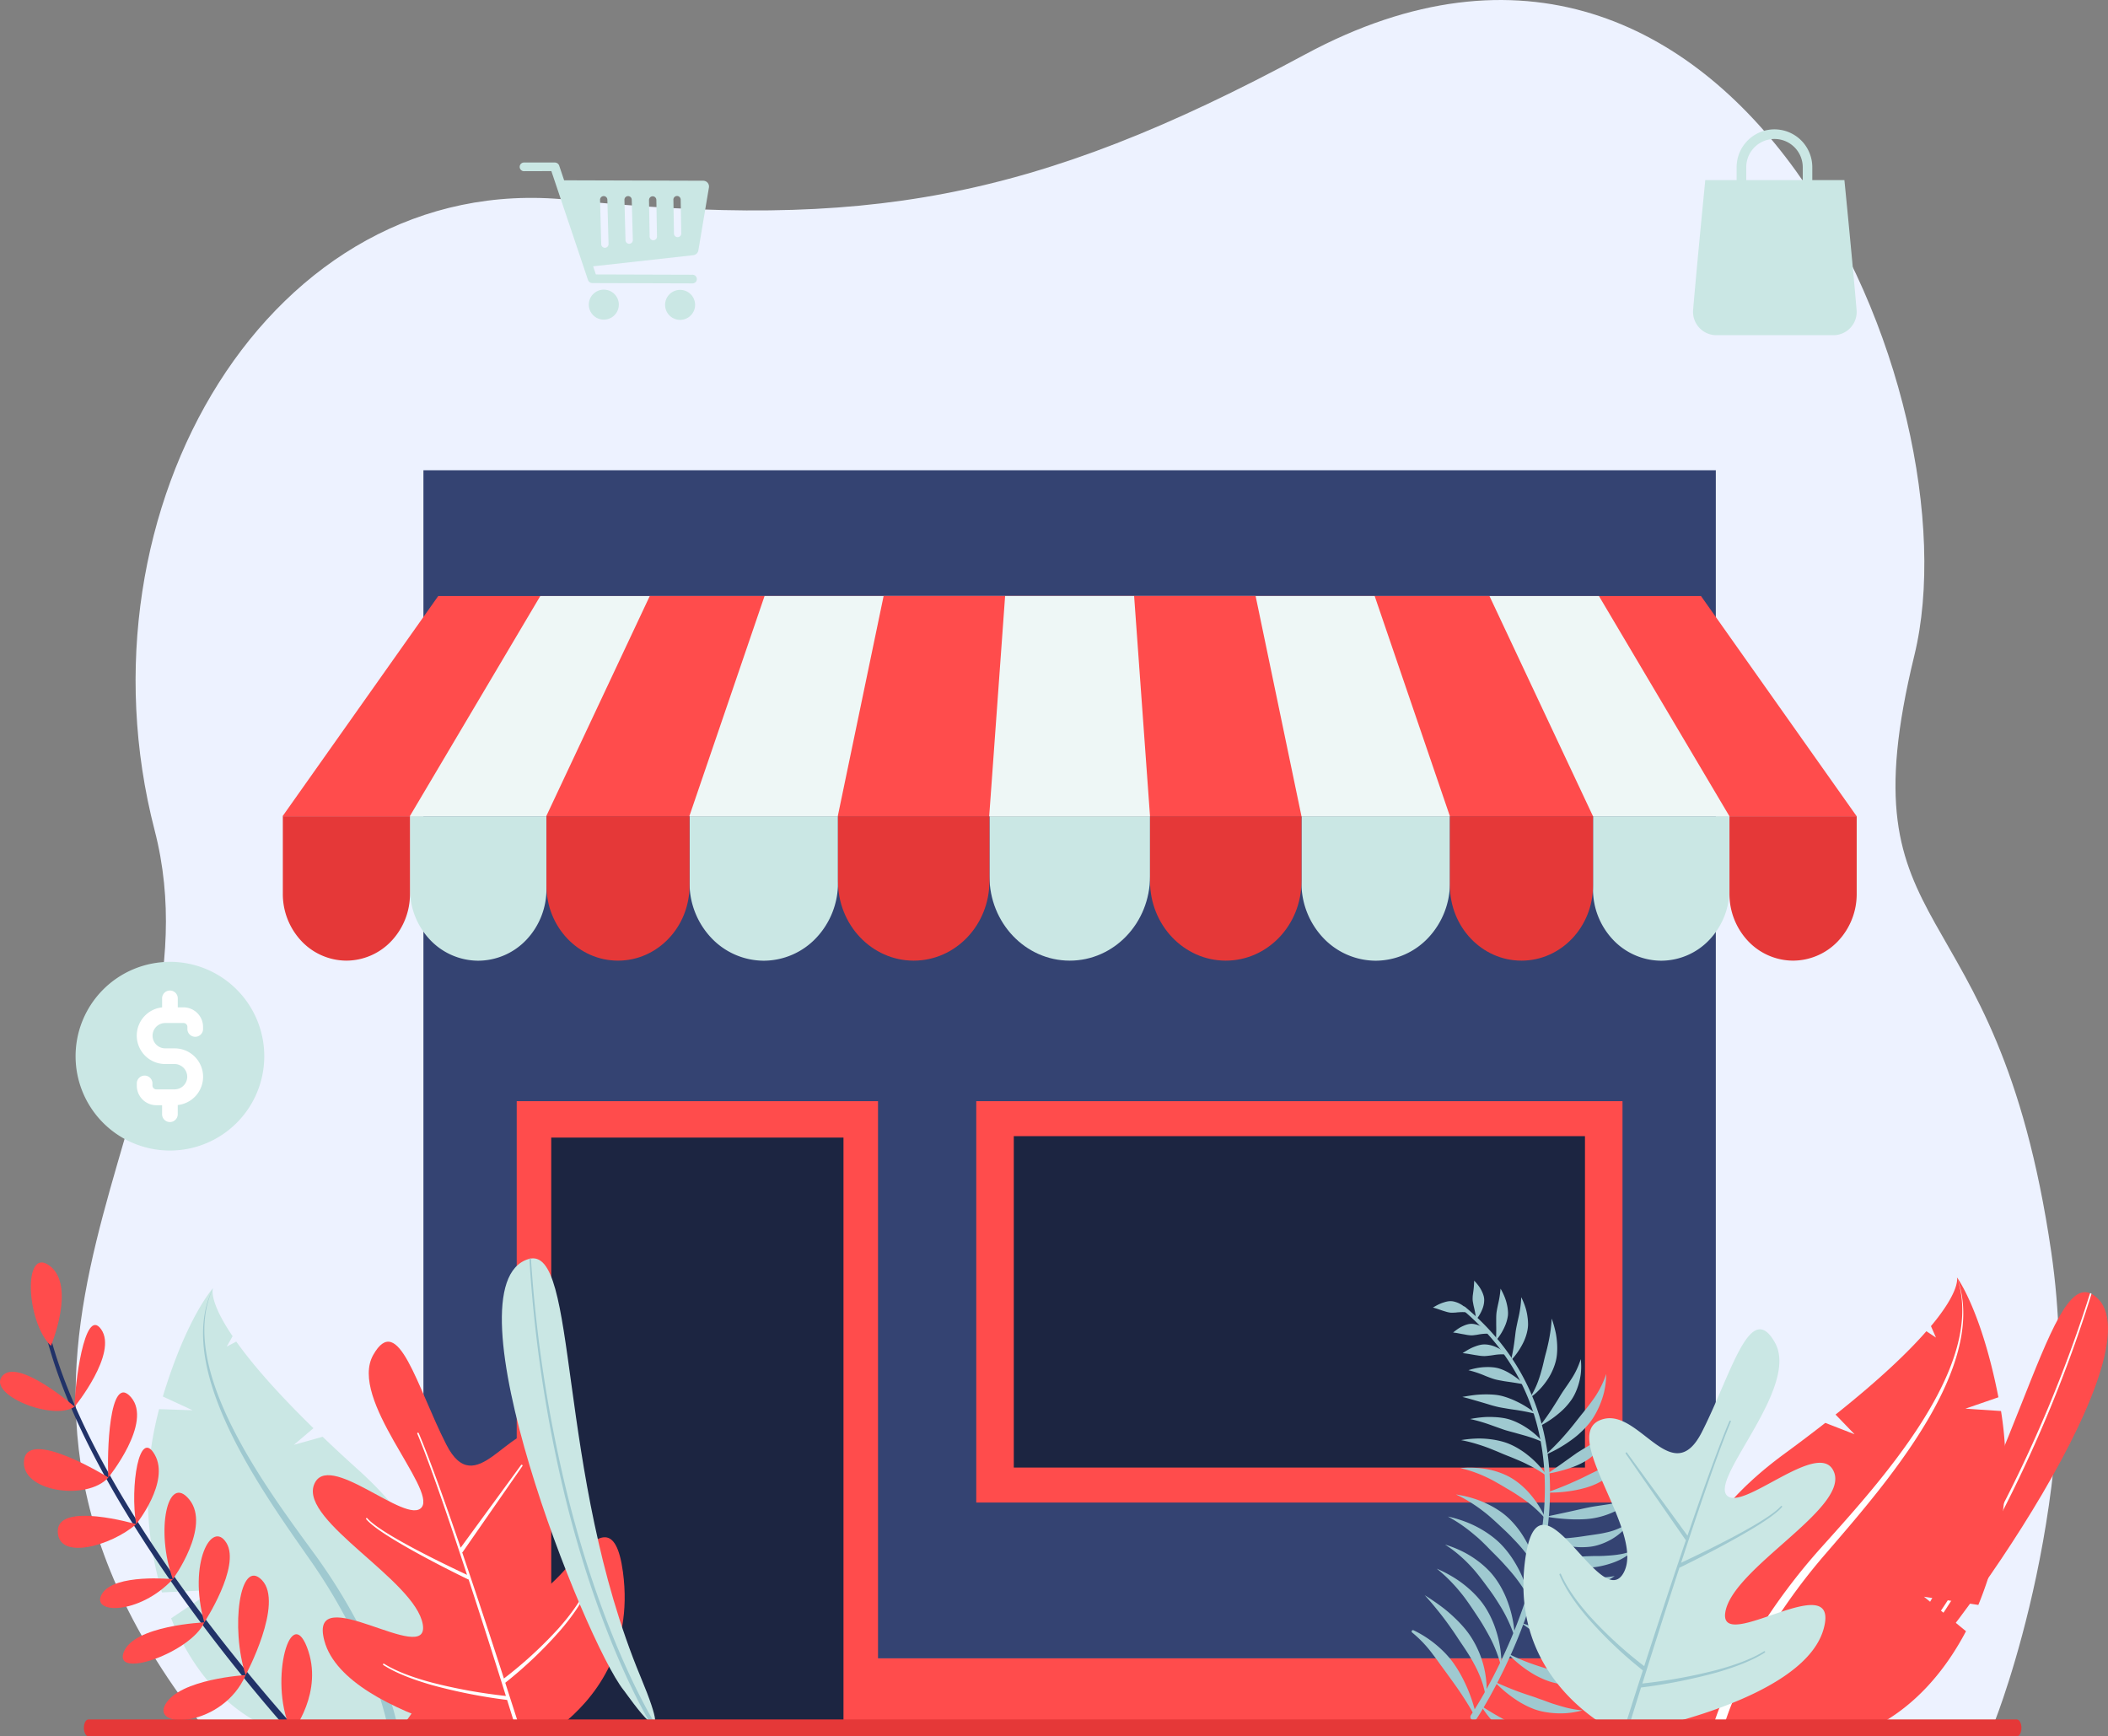 <svg xmlns="http://www.w3.org/2000/svg" viewBox="0 0 997.87 821.92"><rect x="0" y="0" width="997.87" height="821.92" fill="#808080" stroke="none"/><defs><style>.cls-1{fill:#edf2ff;}.cls-1,.cls-10,.cls-2,.cls-3,.cls-4,.cls-5,.cls-6,.cls-7,.cls-8,.cls-9{fill-rule:evenodd;}.cls-2{fill:#cae7e4;}.cls-3{fill:#fff;}.cls-4{fill:#344372;}.cls-5{fill:#ff4c4c;}.cls-6{fill:#1c2541;}.cls-7{fill:#eef7f6;}.cls-8{fill:#e53838;}.cls-9{fill:#9fc9d0;}.cls-10{fill:#213268;}</style></defs><g id="Layer_2" data-name="Layer 2"><g id="Layer_1-2" data-name="Layer 1"><path class="cls-1" d="M93.93,814.51H944.44S987.58,705.92,971,592.67c-26-178-98.94-142.54-64.8-282.37C936.11,187.77,822.5-84.59,617.8,25.77c-129,69.53-208.83,83-348.92,68.8C128.46,80.3,33.7,240.44,73.2,393.07,107.78,526.73-42,638.23,93.93,814.51Z"/><path class="cls-2" d="M285.85,137.12a7.1,7.1,0,1,1-7.12,7.08,7.1,7.1,0,0,1,7.12-7.08Zm36.11.11a7.1,7.1,0,1,1-7.12,7.08,7.1,7.1,0,0,1,7.12-7.08ZM267.05,85.38l-2.35-7a2.22,2.22,0,0,0-2.1-1.44l-14.33,0a2.06,2.06,0,1,0,0,4.1L261,81l17.35,51.57a2.17,2.17,0,0,0,2.09,1.44l47.16.15a2.06,2.06,0,1,0,0-4.1l-45.54-.14-1.29-3.84,47.41-5.27a2.76,2.76,0,0,0,2.41-2.29c1-5.86,3.79-22.67,5-29.75a2.75,2.75,0,0,0-2.71-3.21l-65.79-.2Zm17,9.24.56,21a1.73,1.73,0,1,0,3.46-.1l-.56-21a1.73,1.73,0,1,0-3.46.09Zm11.54,0,.51,19.11a1.73,1.73,0,0,0,3.46-.1l-.51-19.11a1.73,1.73,0,0,0-3.46.1Zm11.63,0,.3,17.37A1.73,1.73,0,1,0,311,112l-.3-17.37a1.73,1.73,0,0,0-3.46.06Zm11.55,0,.27,15.92a1.73,1.73,0,0,0,3.46,0l-.28-15.93a1.73,1.73,0,1,0-3.45.06Z"/><path class="cls-2" d="M80.44,455.36A44.66,44.66,0,1,0,125.1,500a44.68,44.68,0,0,0-44.66-44.66Z"/><path class="cls-3" d="M76.74,476.9a13.45,13.45,0,0,0-12,13.37h0a13.45,13.45,0,0,0,13.45,13.45h4.44a6.05,6.05,0,0,1,6,6h0a6,6,0,0,1-6,6H74a1.87,1.87,0,0,1-1.3-.54,1.83,1.83,0,0,1-.53-1.29v-1.17a3.71,3.71,0,0,0-7.41,0V514A9.24,9.24,0,0,0,74,523.22h2.73v4.07a3.71,3.71,0,1,0,7.41,0v-4.15a13.46,13.46,0,0,0,12-13.37h0a13.46,13.46,0,0,0-13.46-13.46H78.22a6,6,0,0,1-6-6h0a6,6,0,0,1,6-6h8.65a1.81,1.81,0,0,1,1.3.54,1.84,1.84,0,0,1,.54,1.29v1.17a3.71,3.71,0,0,0,7.41,0v-1.17a9.25,9.25,0,0,0-9.25-9.24H84.15v-4.07a3.71,3.71,0,1,0-7.41,0v4.15Z"/><path class="cls-2" d="M822.07,85.25H807.24s-3.87,39-5.76,61.43a11.05,11.05,0,0,0,11,12h55.37a11,11,0,0,0,11-12c-1.88-22.48-5.76-61.43-5.76-61.43h-15.2V79.16A17.91,17.91,0,0,0,840,61.24h0a17.91,17.91,0,0,0-17.92,17.92v6.09Zm31.29,0H826.63V79.16A13.37,13.37,0,0,1,840,65.79h0a13.38,13.38,0,0,1,13.37,13.37v6.09Z"/><polygon class="cls-4" points="200.44 222.64 200.44 454.77 200.44 785.1 812.22 785.1 812.22 454.77 812.22 222.64 200.44 222.64"/><polygon class="cls-5" points="833.61 785.1 179.04 785.1 179.04 814.51 833.61 814.51 833.61 785.1 833.61 785.1"/><polygon class="cls-5" points="415.63 521.31 244.6 521.31 244.6 814.51 415.63 814.51 415.63 521.31 415.63 521.31"/><polygon class="cls-5" points="768.05 521.31 462.13 521.31 462.13 711.32 768.05 711.32 768.05 521.31 768.05 521.31"/><polygon class="cls-6" points="750.28 537.87 479.9 537.87 479.9 694.76 750.28 694.76 750.28 537.87 750.28 537.87"/><polygon class="cls-6" points="399.28 538.55 260.94 538.55 260.94 814.51 399.28 814.51 399.28 538.55 399.28 538.55"/><polygon class="cls-5" points="878.91 386.44 133.74 386.44 207.45 282.16 805.2 282.16 878.91 386.44 878.91 386.44"/><polygon class="cls-7" points="818.68 386.44 193.97 386.44 255.76 282.16 756.89 282.16 818.68 386.44 818.68 386.44"/><polygon class="cls-5" points="754.09 386.44 258.56 386.44 307.58 282.16 705.07 282.16 754.09 386.44 754.09 386.44"/><polygon class="cls-7" points="686.35 386.44 326.3 386.44 361.92 282.16 650.73 282.16 686.35 386.44 686.35 386.44"/><polygon class="cls-5" points="616.09 386.44 396.57 386.44 418.28 282.16 594.37 282.16 616.09 386.44 616.09 386.44"/><polygon class="cls-7" points="544.39 386.44 468.26 386.44 475.79 282.16 536.86 282.16 544.39 386.44 544.39 386.44"/><path class="cls-2" d="M544.39,386.44h-76v28.43c0,22,17,39.91,38,39.91h0c21,0,38-17.87,38-39.91V386.44Z"/><path class="cls-2" d="M686.35,386.44H616.08V417.9A37.84,37.84,0,0,0,626.37,444a34.32,34.32,0,0,0,24.85,10.81h0A34.31,34.31,0,0,0,676.06,444a37.8,37.8,0,0,0,10.29-26.07V386.44Z"/><path class="cls-2" d="M326.41,386.44h70.26V417.9A37.8,37.8,0,0,1,386.38,444a34.3,34.3,0,0,1-24.84,10.81h0A34.3,34.3,0,0,1,336.7,444a37.8,37.8,0,0,1-10.29-26.07V386.44Z"/><path class="cls-2" d="M818.68,386.44H754.09v34.43a34.74,34.74,0,0,0,9.46,24,31.53,31.53,0,0,0,22.84,9.94h0a31.52,31.52,0,0,0,22.83-9.94,34.74,34.74,0,0,0,9.46-24V386.44Z"/><path class="cls-2" d="M194.07,386.44h64.6v34.43a34.79,34.79,0,0,1-9.46,24,31.55,31.55,0,0,1-22.84,9.94h0a31.55,31.55,0,0,1-22.84-9.94,34.79,34.79,0,0,1-9.46-24V386.44Z"/><path class="cls-8" d="M616.08,386.44H544.39v30.71c0,20.78,16.05,37.63,35.85,37.63h0c19.8,0,35.84-16.85,35.84-37.63V386.44Z"/><path class="cls-8" d="M396.67,386.44h71.7v30.71c0,20.78-16.05,37.63-35.85,37.63h0c-19.8,0-35.85-16.85-35.85-37.63V386.44Z"/><path class="cls-8" d="M754.09,386.44H686.35v32.78c0,19.64,15.16,35.56,33.87,35.56h0c18.7,0,33.87-15.92,33.87-35.56V386.44Z"/><path class="cls-8" d="M258.67,386.44h67.74v32.78c0,19.64-15.17,35.56-33.87,35.56h0c-18.71,0-33.87-15.92-33.87-35.56V386.44Z"/><path class="cls-8" d="M878.91,386.44H818.68v36.72a32.47,32.47,0,0,0,8.82,22.36,29.45,29.45,0,0,0,21.3,9.26h0a29.45,29.45,0,0,0,21.29-9.26,32.42,32.42,0,0,0,8.82-22.36V386.44Z"/><path class="cls-8" d="M133.84,386.44h60.23v36.72a32.42,32.42,0,0,1-8.82,22.36A29.42,29.42,0,0,1,164,454.78h0a29.45,29.45,0,0,1-21.3-9.26,32.47,32.47,0,0,1-8.82-22.36V386.44Z"/><path class="cls-2" d="M110.1,632.57c-11.64-17.16-9.28-22.69-9.28-22.69s-12.18,13.17-23.74,51.24l14.09,6.52-15.85-.54a159.58,159.58,0,0,0-5.39,40,163.27,163.27,0,0,0,6.74,46.78l24.43-1.19L81,766.12c8.84,21.83,23.15,40.51,43.51,50.58,21.12.21,63.7,3,66,.28,8.21-10,26.05-36.94,14.19-72l-20.47,2.76,18.74-7.39c-5.62-13.82-15.94-28.79-33.24-44.39q-9.31-8.38-17-15.77L139.11,684l9.27-7.87c-18.19-17.77-29.51-31.11-36.53-41l-4.51,2.36,2.76-4.89Z"/><path class="cls-9" d="M187.92,815.93c.3,1.29-3.85,3.74-4.53.68-1.53-6.85-5.3-20.67-13.69-38.61a267,267,0,0,0-23.53-40.39c-13.07-18.74-32.91-46.48-43.24-73.86-7.26-19.24-9.83-38.29-2.11-53.87-7.21,15.66-4.15,34.5,3.53,53.43,10.94,27,31.23,54.15,44.63,72.5a269.1,269.1,0,0,1,24.47,40.7c8.8,18.21,12.81,32.32,14.47,39.42Z"/><path class="cls-10" d="M141.5,820.11c0,1.87-2.32,0-4.27,0C122.05,802.93,88,762.63,60.05,716.75,43.14,689,28.48,659.18,21.56,631.22a.93.93,0,0,1,.67-1.12.92.92,0,0,1,1.12.67c7,27.74,21.79,57.25,38.75,84.72,29.36,47.57,65.33,89,79.4,104.62Z"/><path class="cls-5" d="M138.28,820.11s15.27-19.11,7-40.38-18.36,18.74-7,40.38Z"/><path class="cls-5" d="M116.29,793s18.22-34,7.72-44.94-15,22.66-7.72,44.94Z"/><path class="cls-5" d="M96.7,768.06s17.35-26.45,10.48-37.63S88.89,739.9,96.7,768.06Z"/><path class="cls-5" d="M81.82,747.62s18.17-24.88,7.81-37.7-16.1,14.85-7.81,37.7Z"/><path class="cls-5" d="M64.45,721.56s16.17-20,8.79-32.92-11.74,15.24-8.79,32.92Z"/><path class="cls-5" d="M51.3,699.46s21.09-26,10.71-38-11.42,27.31-10.71,38Z"/><path class="cls-5" d="M35.34,665.94s20.55-25.25,12.55-36.62S35.26,657,35.34,665.94Z"/><path class="cls-5" d="M24.11,637.14s12-28.61-.66-37.95-11.11,26.74.66,37.95Z"/><path class="cls-5" d="M35.34,665.94S8.52,642.67,1.12,651.37,25.05,673,35.34,665.94Z"/><path class="cls-5" d="M51.3,699.46S13.44,676,11.4,691.13s29.83,19.64,39.9,8.33Z"/><path class="cls-5" d="M64.45,721.56s-37.14-10.83-37.11,3.32,25.44,6.91,37.11-3.32Z"/><path class="cls-5" d="M81.81,747.61s-27.62-2.81-33.51,6.91,17.58,10.17,33.51-6.91Z"/><path class="cls-5" d="M96.7,768.06s-33.64,1.42-38.21,14.28,32.08-.3,38.21-14.28Z"/><path class="cls-5" d="M116.29,793s-31.11,1.79-38,13.84,27.3,10.77,38-13.84Z"/><path class="cls-5" d="M265.5,816.9c-10.82,1.77-32.62-.75-55.17.11-24.19-8-51.6-21.07-56.77-40.19-8.16-30.16,50.13,13,46.57-7.83s-57.78-48.68-51.54-65.93,43.93,19.34,51,10.55-34.72-51.22-22.92-72.16,20.63,15,34.58,42.38,29.29-10.52,46.42-6.22c23.35,5.86-21.06,54.36-9,73.46,11.14,17.6,39.85-54.27,46.22-6.83,5.06,37.68-14.35,60.76-29.36,72.66Z"/><path class="cls-3" d="M239.45,802.89a250.17,250.17,0,0,1-34.83-6.29c-8.45-2.25-16.75-5.18-22.78-8.94a.36.36,0,0,0-.5.09.37.37,0,0,0,.14.5c6.05,3.92,14.41,7,22.93,9.47a253.6,253.6,0,0,0,35.64,7.06c1.52,4.85,2.84,9.1,3.92,12.57-.27.38,2.5,2.09,1.85,0-1.67-5.26-4-12.4-6.64-20.71a198.19,198.19,0,0,0,26.22-25c5.47-6.4,10.41-13.42,13.25-20.29a.38.38,0,0,0-.2-.49.35.35,0,0,0-.48.15c-2.94,6.74-8,13.59-13.51,19.82a196.4,196.4,0,0,1-25.92,23.8c-5.32-16.47-12.1-37.16-18.83-57-.31-.91-.61-1.82-.92-2.72a.83.83,0,0,0,.32-.27l28.21-40.62a.37.37,0,0,0-.11-.51.36.36,0,0,0-.51,0l-28.64,39.2c-7.54-22.07-14.86-42.54-19.84-54.21a.41.41,0,0,0-.49-.23.33.33,0,0,0-.19.45c5.25,12.53,13.11,35.2,21,59.11q1.28,3.85,2.54,7.72c-4.27-2-21-9.86-33.65-17.2-6.15-3.57-11.31-7-13.54-9.56a.38.38,0,0,0-.52-.08.34.34,0,0,0,0,.5c2.21,2.65,7.4,6.27,13.59,10,14.49,8.8,34.51,18.43,34.51,18.43a1,1,0,0,0,.36.1c6.56,20,12.91,40,17.6,55Z"/><path class="cls-2" d="M295.25,800.2c-18.76-23.81-85.06-192-45.1-204.14,23.91-7.26,12.85,101.1,53.13,197.88,18.46,44.34-5.93,8.93-8,6.26Z"/><path class="cls-9" d="M310.37,816.41s-23.52-36.61-41.28-106.8a641.87,641.87,0,0,1-17.74-113.52.36.36,0,0,0-.39-.34.37.37,0,0,0-.34.39,643.94,643.94,0,0,0,17.2,113.78c17.5,70.61,41,107.49,41,107.49a.93.93,0,0,0,1.58-1Z"/><path class="cls-5" d="M897.93,800.18c23.9-18.64,128.41-166.12,92.51-187.43C969,600,953.83,707.83,891.63,792.18c-28.51,38.66,3.62,10.09,6.3,8Z"/><path class="cls-3" d="M879.39,812.31S911,782.38,945,718.47a642.15,642.15,0,0,0,44.31-106,.36.36,0,0,1,.46-.23.37.37,0,0,1,.24.46A643.28,643.28,0,0,1,946.1,719.08c-33.84,64.38-65.42,94.58-65.42,94.58a.93.93,0,1,1-1.29-1.35Z"/><path class="cls-5" d="M914.13,627.73c14.15-16.92,12.24-23,12.24-23S937.86,620,946,661.49l-15.62,5.39L947.23,668a169.73,169.73,0,0,1,1.41,43,173.67,173.67,0,0,1-12.15,48.79l-25.73-3.88,19.89,16.33c-10,19-24,35.08-42.06,44.63-21.7,0-40.74,2.3-75.69,2.3,0,0-31.62-36.93-10.84-82.56l21.37,5.12-19-9.83c7.43-14,20-28.76,39.94-43.42,7.17-5.25,13.71-10.21,19.68-14.87L877.9,679l-9-9.32c21.16-16.86,34.57-29.77,43-39.46l4.53,3-2.39-5.47Z"/><path class="cls-3" d="M815.34,819.57s4.46-18.1,20.11-44.31A282.44,282.44,0,0,1,864.69,735c15.83-18.43,39.81-45.67,53.68-73.54,9.75-19.59,14.51-39.47,8-56.79,6,17.35.7,37-9.45,56.17-14.48,27.39-38.87,54-55,72a286.61,286.61,0,0,0-30.26,40.46c-13.3,21.64-18.93,38-20.61,43.43a10.5,10.5,0,0,0,1.87,2.42s1.24.47,2.32.81a2.78,2.78,0,0,0,.12-.38Z"/><path class="cls-9" d="M696.28,812s40.2-59.22,34.46-119.48c-2.42-25.42-13-51-38.34-72.42a.9.9,0,0,1,1.16-1.38c25.92,21.64,36.89,47.68,39.53,73.57,6.22,61.12-34.16,121.5-34.16,121.5a1.6,1.6,0,0,1-2.65-1.79Z"/><path class="cls-9" d="M697.09,810.57s-2.39-4.31-6.44-10.26c-1.37-2-2.94-4.18-4.62-6.5-1.24-1.72-2.55-3.49-3.88-5.32s-2.52-3.54-3.89-5.3a56.86,56.86,0,0,0-9.77-10.32.63.63,0,0,1,.66-1.07,51.72,51.72,0,0,1,12.4,8.35,48.62,48.62,0,0,1,4.21,4.29,36.18,36.18,0,0,1,2.46,3.15,61.35,61.35,0,0,1,5,8.61,72.21,72.21,0,0,1,5.08,13.92.61.61,0,0,1-.36.81.63.63,0,0,1-.81-.36Z"/><path class="cls-9" d="M703.24,803.62s-.22-5.09-4-13.09a80,80,0,0,0-4.39-7.85c-1.1-1.77-2.37-3.61-3.71-5.6-1.18-1.77-2.4-3.66-3.77-5.62-1.83-2.62-3.82-5.37-6.15-8.27-2.07-2.58-4.25-5.23-6.8-8,3.21,2,6.08,4,8.72,6,2,1.55,3.75,3.09,5.4,4.66a60.61,60.61,0,0,1,4.93,5.22,39.86,39.86,0,0,1,2.85,3.87,47.39,47.39,0,0,1,3.44,6.38,43.07,43.07,0,0,1,1.73,4.52,44.86,44.86,0,0,1,2.11,10.61,24.4,24.4,0,0,1-.35,7.11Z"/><path class="cls-9" d="M710.72,789.39a64.7,64.7,0,0,0-6.34-15.92c-.69-1.26-1.43-2.54-2.22-3.89-1.07-1.83-2.29-3.69-3.59-5.63-.79-1.19-1.61-2.43-2.47-3.68-1.22-1.78-2.49-3.6-3.94-5.42s-2.81-3.43-4.43-5.15a71.4,71.4,0,0,0-7.6-7.07,62.1,62.1,0,0,1,9.36,5,51.09,51.09,0,0,1,5.7,4.34,47.19,47.19,0,0,1,5.08,5.13,35.23,35.23,0,0,1,2.87,3.88,44.9,44.9,0,0,1,3.37,6.4,43.65,43.65,0,0,1,1.67,4.5,51.71,51.71,0,0,1,2.54,17.52Z"/><path class="cls-9" d="M717.08,775.24a69.06,69.06,0,0,0-7.17-15.36c-.74-1.22-1.54-2.45-2.38-3.74-1.15-1.75-2.45-3.52-3.82-5.36-.84-1.14-1.71-2.31-2.62-3.49-1.31-1.69-2.66-3.41-4.2-5.09s-3-3.18-4.72-4.73a58.54,58.54,0,0,0-8.12-6.24,52.7,52.7,0,0,1,9.69,4,47.49,47.49,0,0,1,6,3.87,43.56,43.56,0,0,1,5.36,4.77,35.83,35.83,0,0,1,3,3.68,43,43,0,0,1,3.64,6.16,42.49,42.49,0,0,1,1.87,4.37,54.27,54.27,0,0,1,3.45,17.15Z"/><path class="cls-9" d="M723.87,756.63A73.86,73.86,0,0,0,714.25,743c-.92-1.06-1.9-2.13-2.92-3.26-1.4-1.52-2.93-3.06-4.53-4.66-1-1-2-2-3-3.06-1.51-1.48-3-3-4.75-4.48s-3.3-2.79-5.13-4.14a67.06,67.06,0,0,0-8.51-5.44,58.48,58.48,0,0,1,9.85,3.07,50.29,50.29,0,0,1,6.23,3.12,48.36,48.36,0,0,1,5.8,4,37.52,37.52,0,0,1,3.46,3.16,47,47,0,0,1,4.43,5.42q1.39,2,2.49,3.94a56,56,0,0,1,6.25,16Z"/><path class="cls-9" d="M727.76,743.77a64.66,64.66,0,0,0-9.47-13.21c-.92-1-1.89-2-2.92-3.09-1.39-1.45-2.92-2.89-4.53-4.39-1-.93-2-1.89-3.07-2.85-1.52-1.38-3.07-2.79-4.8-4.14s-3.34-2.55-5.2-3.77a61.56,61.56,0,0,0-8.59-4.82,54.78,54.78,0,0,1,9.79,2.37,46.81,46.81,0,0,1,6.26,2.7,42.82,42.82,0,0,1,5.86,3.6,35.28,35.28,0,0,1,3.51,3,44,44,0,0,1,7,9,50.35,50.35,0,0,1,6.14,15.65Z"/><path class="cls-9" d="M731.79,719.28A56,56,0,0,0,721,709.59c-1-.69-2-1.38-3.13-2.11-1.49-1-3.09-1.93-4.78-2.92-1-.62-2.1-1.26-3.2-1.89-1.58-.91-3.19-1.85-4.94-2.71s-3.38-1.6-5.24-2.32a56.53,56.53,0,0,0-8.42-2.6,48.87,48.87,0,0,1,9,0,40.67,40.67,0,0,1,6,1,36.73,36.73,0,0,1,5.87,2,27.61,27.61,0,0,1,3.67,1.91,34.84,34.84,0,0,1,4.94,3.72,36.13,36.13,0,0,1,2.9,2.91,47.17,47.17,0,0,1,5.41,7.36,32.55,32.55,0,0,1,2.66,5.4Z"/><path class="cls-9" d="M732.38,698.88a61.1,61.1,0,0,0-9.28-5.56c-1.9-1-4-1.89-6.42-2.9-1.52-.64-3.14-1.25-4.82-1.94s-3.13-1.36-4.8-2c-2.37-1-4.8-1.89-7.49-2.71a69.55,69.55,0,0,0-7.93-2A54.27,54.27,0,0,1,700,681a44.65,44.65,0,0,1,5.64.37,39.65,39.65,0,0,1,5.58,1.1,28,28,0,0,1,3.58,1.26,35.22,35.22,0,0,1,5,2.69,34.43,34.43,0,0,1,3.09,2.2,42.7,42.7,0,0,1,9.52,10.22Z"/><path class="cls-9" d="M730.57,682.84a58.92,58.92,0,0,0-6.92-2.66c-1.63-.53-3.47-1-5.56-1.6-1.69-.49-3.53-.94-5.48-1.52-.85-.26-1.7-.58-2.58-.89l-3.9-1.39a80,80,0,0,0-10.22-3,54.73,54.73,0,0,1,6.79-.91,39.7,39.7,0,0,1,4.62,0,35.06,35.06,0,0,1,4.6.48,22.93,22.93,0,0,1,3,.75,30.3,30.3,0,0,1,4.26,1.81,28.34,28.34,0,0,1,2.69,1.53,37.52,37.52,0,0,1,8.71,7.45Z"/><path class="cls-9" d="M727.23,669.42a97.28,97.28,0,0,0-10.68-2.08c-.9-.13-1.83-.26-2.81-.43-1.31-.23-2.7-.44-4.16-.74-.89-.19-1.8-.42-2.74-.67-1.32-.36-2.66-.8-4.09-1.22s-2.7-.8-4.15-1.21c-2.07-.6-4.09-1.21-6.37-1.74,2.33-.43,4.45-.77,6.63-1,1.56-.14,3-.2,4.48-.21a43.21,43.21,0,0,1,4.48.2,24,24,0,0,1,2.94.5A34.57,34.57,0,0,1,715,662.2c1,.38,1.9.78,2.75,1.2a43.91,43.91,0,0,1,9.45,6Z"/><path class="cls-9" d="M721.61,655.4s-3.26-.63-8.31-1.34c-.7-.1-1.39-.2-2.14-.35-1-.19-2.06-.36-3.14-.63-.67-.17-1.34-.38-2-.62-1-.34-2-.74-3-1.14a50.32,50.32,0,0,0-7.91-2.65,32.27,32.27,0,0,1,5.1-1.2,27.51,27.51,0,0,1,3.5-.28,25.27,25.27,0,0,1,3.5.16,15.21,15.21,0,0,1,2.27.46,21.58,21.58,0,0,1,3.22,1.27,20.62,20.62,0,0,1,2,1.09,40.33,40.33,0,0,1,6.9,5.23Z"/><path class="cls-9" d="M713.21,641.24a24.59,24.59,0,0,0-6.35.3c-.52.07-1,.16-1.6.22s-1.51.19-2.36.22a14.27,14.27,0,0,1-1.58-.06c-.79-.06-1.57-.2-2.44-.33-2-.3-4-.74-6.51-1a38,38,0,0,1,3.52-2.11,19.88,19.88,0,0,1,2.51-1.09,15.17,15.17,0,0,1,2.64-.76,8.79,8.79,0,0,1,1.82-.16,12.68,12.68,0,0,1,2.73.37,13.48,13.48,0,0,1,1.79.55,17.66,17.66,0,0,1,3.15,1.58,10.69,10.69,0,0,1,2.68,2.22Z"/><path class="cls-9" d="M705.39,631.42a22.87,22.87,0,0,0-5.42.34c-.43.07-.84.17-1.32.22s-1.24.19-1.93.2a13.47,13.47,0,0,1-1.63-.12c-.84-.1-1.62-.29-2.56-.44-1.54-.25-2.83-.6-4.67-.77a26.82,26.82,0,0,1,2.87-2.13,15.81,15.81,0,0,1,2.12-1.09,11.73,11.73,0,0,1,2.28-.76,7.22,7.22,0,0,1,1.58-.15,7.35,7.35,0,0,1,1.59.21,11.48,11.48,0,0,1,2.32.76,13,13,0,0,1,2.64,1.59,9.46,9.46,0,0,1,2.13,2.14Z"/><path class="cls-9" d="M695.41,621.52s-1.24-.58-5.21-.25c-.42,0-.83.11-1.31.12s-1.23.09-1.94.06a8.81,8.81,0,0,1-1.3-.18c-.65-.13-1.27-.34-2-.55-1.7-.51-3.16-1.14-5.34-1.71,1.18-.68,2-1.16,3.09-1.66a17.27,17.27,0,0,1,2.18-.81,12,12,0,0,1,2.26-.52,7.22,7.22,0,0,1,1.54,0,7.8,7.8,0,0,1,1.53.33,10.68,10.68,0,0,1,2.22.91,11,11,0,0,1,2.51,1.81,5.84,5.84,0,0,1,1.76,2.46Z"/><path class="cls-9" d="M698.76,624.59a48.78,48.78,0,0,0-1-5.66c-.11-.46-.23-.89-.31-1.39s-.27-1.31-.33-2a10.26,10.26,0,0,1,0-1.36c0-.71.14-1.37.22-2.13a40.4,40.4,0,0,0,.48-5.77,22,22,0,0,1,2.38,2.84,15.75,15.75,0,0,1,1.25,2.15,12.8,12.8,0,0,1,.89,2.33,7.65,7.65,0,0,1,.24,1.62,10.67,10.67,0,0,1-.24,2.45,11.22,11.22,0,0,1-.45,1.6,17.78,17.78,0,0,1-1.32,2.84,13.6,13.6,0,0,1-1.78,2.52Z"/><path class="cls-9" d="M708.12,634.59s.25-2.87.14-7.59c0-.63,0-1.25,0-1.94,0-.9,0-1.84.07-2.84a17.54,17.54,0,0,1,.24-1.86c.15-.93.36-1.84.56-2.82a48.47,48.47,0,0,0,1.19-7.49,31.39,31.39,0,0,1,2.07,4.31,21.43,21.43,0,0,1,.92,3.07,19.06,19.06,0,0,1,.5,3.18,11.47,11.47,0,0,1,0,2.12,17.07,17.07,0,0,1-.69,3.11,15.67,15.67,0,0,1-.75,2,27.38,27.38,0,0,1-4.18,6.75Z"/><path class="cls-9" d="M715.19,644.15a72.89,72.89,0,0,0,1.45-7.38c.21-1.32.37-2.74.57-4.31.12-.9.2-1.84.37-2.81.2-1.19.46-2.41.73-3.67.39-1.84.86-3.64,1.16-5.64a43,43,0,0,0,.63-6.23,31.52,31.52,0,0,1,2.18,5.44,25.72,25.72,0,0,1,.8,3.88,23.4,23.4,0,0,1,.25,4A16.16,16.16,0,0,1,723,630a22.24,22.24,0,0,1-1.12,3.78,23.14,23.14,0,0,1-1.09,2.4,34,34,0,0,1-5.64,7.94Z"/><path class="cls-9" d="M724.36,661.51a39.62,39.62,0,0,0,4.08-8.57c.62-1.73,1.16-3.67,1.74-5.87.36-1.38.67-2.85,1.05-4.39s.77-2.85,1.14-4.4c.51-2.15,1-4.38,1.39-6.86a64.23,64.23,0,0,0,.76-7.19,49,49,0,0,1,2,7.14,39,39,0,0,1,.58,5,32.48,32.48,0,0,1-.11,5.06,21.58,21.58,0,0,1-.62,3.33,27.71,27.71,0,0,1-1.79,4.76,26.78,26.78,0,0,1-1.65,3,34.26,34.26,0,0,1-4.72,5.88,22.06,22.06,0,0,1-3.82,3.15Z"/><path class="cls-9" d="M728.87,675.1s2.45-3,5.62-7.82c1-1.59,2.16-3.35,3.32-5.26.43-.71.87-1.44,1.33-2.17s.91-1.4,1.4-2.11c.94-1.38,1.92-2.74,2.85-4.21a37.2,37.2,0,0,0,4.89-10.12,30.25,30.25,0,0,1,0,7.12,30.83,30.83,0,0,1-1,4.71,29.5,29.5,0,0,1-1.72,4.52,22.38,22.38,0,0,1-1.59,2.79,32.05,32.05,0,0,1-3,3.71,31.25,31.25,0,0,1-2.29,2.2,48.49,48.49,0,0,1-9.72,6.64Z"/><path class="cls-9" d="M731.5,688.79a107.84,107.84,0,0,0,8.72-8.82c1.65-1.86,3.4-3.93,5.19-6.2.67-.85,1.35-1.73,2.05-2.61s1.36-1.72,2.07-2.58c1.36-1.69,2.74-3.41,4.05-5.25a44.92,44.92,0,0,0,6.75-12.86,38.45,38.45,0,0,1-1.11,9,41.41,41.41,0,0,1-4.82,11.36,30.14,30.14,0,0,1-2.4,3.34,42.83,42.83,0,0,1-4.28,4.42c-1,.94-2.09,1.8-3.15,2.59a62.82,62.82,0,0,1-13.07,7.57Z"/><path class="cls-9" d="M732.16,706.57s4.76-1.56,11.06-4.28c2.21-1,4.57-2,7-3.24l2.83-1.4,2.82-1.36c1.9-.9,3.76-1.81,5.54-2.86,4.08-2.43,7.6-5.28,9.66-9.42a21.61,21.61,0,0,1-5,10.55,29.81,29.81,0,0,1-5.95,5.34,30.51,30.51,0,0,1-5.18,2.88,37.09,37.09,0,0,1-5.56,1.87A54.73,54.73,0,0,1,742.5,706a64.41,64.41,0,0,1-10.34.6Z"/><path class="cls-9" d="M730.62,728.38a90.89,90.89,0,0,0,11-.19q3.3-.24,7.07-.79c.94-.13,1.9-.29,2.87-.43l2.84-.41c1.89-.27,3.78-.55,5.68-1a29.36,29.36,0,0,0,11.64-5.14,26.09,26.09,0,0,1-5.48,6,27.13,27.13,0,0,1-4.69,3,29.24,29.24,0,0,1-5.2,2.08,23.07,23.07,0,0,1-3.64.75,34.91,34.91,0,0,1-9.15-.18,51.72,51.72,0,0,1-12.94-3.75Z"/><path class="cls-9" d="M726.9,746.12s3.7.18,9.21.15c1.68,0,3.46,0,5.4-.07,1.15,0,2.33-.05,3.54,0,1.53.05,3.1.14,4.68.24,2.37.15,4.7.36,7.08.33a36.15,36.15,0,0,0,7.55-.65,30.57,30.57,0,0,1-6.28,3.32,34.24,34.24,0,0,1-4.59,1.39,33.16,33.16,0,0,1-4.72.77,24.08,24.08,0,0,1-3.17.07,34.93,34.93,0,0,1-4.69-.59c-1.07-.2-2.09-.44-3.07-.72a61.13,61.13,0,0,1-10.94-4.22Z"/><path class="cls-9" d="M731.83,718s5.39-1.11,12.58-2.69c2.59-.57,5.35-1.24,8.21-1.79,1.81-.35,3.65-.6,5.46-.88,2.87-.43,5.61-.8,8.14-1.44,3.24-.82,6-1.78,8-3.42-1.7,2.73-4.66,5.08-8.47,7.08a39.06,39.06,0,0,1-6.86,2.8,37.33,37.33,0,0,1-5.35,1.21,46.21,46.21,0,0,1-5.44.41c-2.33.06-4.52,0-6.53-.15a88.07,88.07,0,0,1-9.71-1.13Z"/><path class="cls-9" d="M732.41,697.69s3.13-2.08,7.55-5.23c1.37-1,2.82-2,4.38-3.13.95-.67,1.89-1.37,2.9-2,1.3-.83,2.65-1.63,4-2.42,2.08-1.24,4.11-2.37,5.94-3.71a21.8,21.8,0,0,0,5.41-5.11,19.53,19.53,0,0,1-2.82,6.53,28.23,28.23,0,0,1-3,3.79,31.74,31.74,0,0,1-3.45,3.3,22.93,22.93,0,0,1-2.56,1.83,36,36,0,0,1-4.18,2.15c-1,.44-1.94.81-2.9,1.14a70.3,70.3,0,0,1-11.29,2.88Z"/><path class="cls-9" d="M729,737.39s4.78.13,11.55-.11c2.34-.09,4.86-.21,7.54-.37l3.09-.17c1,0,2.05-.07,3.08-.09,2.06,0,4.11,0,6.16-.15,4.72-.26,9.19-.84,13.11-2.7a27.54,27.54,0,0,1-7,4.77,36.65,36.65,0,0,1-5.36,2,40.71,40.71,0,0,1-5.59,1.25,30.25,30.25,0,0,1-3.78.31,43.48,43.48,0,0,1-5.65-.31c-1.29-.14-2.52-.33-3.71-.57A77.41,77.41,0,0,1,729,737.39Z"/><path class="cls-9" d="M724.77,755s5,1.32,11.9,2.74c2.44.5,5.08,1,7.85,1.5,1.06.19,2.14.37,3.23.58s2.13.42,3.19.65c2.15.46,4.27.92,6.38,1.24,5.09.79,9.85,1,13.94-.71a23,23,0,0,1-11.07,4.56,36.22,36.22,0,0,1-8.1.35,37.44,37.44,0,0,1-6-.87,44.93,44.93,0,0,1-5.69-1.8,66.63,66.63,0,0,1-6.51-2.89,78.37,78.37,0,0,1-9.17-5.35Z"/><path class="cls-9" d="M719.86,768.18s5,1.81,12.25,3.84c2.51.7,5.23,1.43,8.12,2.13l3.35.84c1.1.28,2.21.58,3.32.88,2.22.62,4.42,1.23,6.65,1.72,5.15,1.12,10.14,1.72,14.82.65a27.38,27.38,0,0,1-8.91,3,37,37,0,0,1-6.36.47,41,41,0,0,1-6.34-.48,33.36,33.36,0,0,1-4.11-.88,49.23,49.23,0,0,1-5.92-2.11c-1.32-.55-2.57-1.14-3.77-1.77a87.39,87.39,0,0,1-13.1-8.32Z"/><path class="cls-9" d="M713.81,782.8a88.9,88.9,0,0,0,10.8,4.67q3.3,1.2,7.28,2.39l3,.88,3,.92c2,.62,3.94,1.28,6,1.8,1.75.44,3.5.85,5.35,1.17a49.26,49.26,0,0,0,8.36.81,43.31,43.31,0,0,1-8.43,1.91,41.3,41.3,0,0,1-5.85.26,39.84,39.84,0,0,1-5.86-.58,28.92,28.92,0,0,1-3.8-.95,38.66,38.66,0,0,1-5.4-2.25,37.27,37.27,0,0,1-3.38-1.9,54.18,54.18,0,0,1-11.12-9.13Z"/><path class="cls-9" d="M707.36,796.06s4.08,2,10.42,4.41c2.11.8,4.43,1.6,7,2.43.94.31,1.9.61,2.88,1s1.88.65,2.84,1c1.86.68,3.73,1.42,5.7,2,1.66.52,3.31,1,5,1.46a47.14,47.14,0,0,0,7.95,1.35,41,41,0,0,1-8.19,1.36,42,42,0,0,1-11.17-.89,29.26,29.26,0,0,1-3.59-1.06,40,40,0,0,1-5.07-2.33c-1.14-.61-2.19-1.24-3.19-1.91a59.59,59.59,0,0,1-10.57-8.83Z"/><path class="cls-9" d="M701,807.47s3.27,2.23,8.15,5c1.68.95,3.49,1.92,5.44,2.93l2.23,1.17c.72.4-7.86.79-8.58.06a51.92,51.92,0,0,1-7.24-9.16Z"/><path class="cls-2" d="M769.07,817.76s5.14,2.21,15.14-.24c25.6-6.27,72.19-21,79.1-46.57,8.16-30.16-50.13,13-46.57-7.82s57.78-48.68,51.54-65.94-43.93,19.34-51,10.55,34.72-51.21,22.92-72.15-20.63,15-34.58,42.37-29.29-10.51-46.42-6.22c-23.35,5.86,21.07,54.36,9,73.46-11.14,17.61-39.85-54.27-46.22-6.83-6,44.4,22,68.52,36.8,78a12.52,12.52,0,0,0,10.26,1.41Z"/><path class="cls-9" d="M777.42,797a250.72,250.72,0,0,0,34.83-6.3c8.45-2.25,16.75-5.18,22.78-8.94a.36.36,0,0,1,.5.09.38.38,0,0,1-.14.51c-6,3.91-14.41,7-22.93,9.47a253.6,253.6,0,0,1-35.64,7.06c-2.41,7.68-4.33,13.87-5.55,17.82-.17.55-2,.31-1.85-.08,1.63-5.16,4.57-14.38,8.27-25.84a196.73,196.73,0,0,1-26.22-25c-5.46-6.4-10.41-13.42-13.26-20.29a.39.39,0,0,1,.21-.48.33.33,0,0,1,.48.15c2.94,6.74,8,13.58,13.51,19.81a195.66,195.66,0,0,0,25.92,23.8c5.32-16.47,12.1-37.16,18.83-57,.31-.91.62-1.81.92-2.72a.83.83,0,0,1-.32-.27l-28.21-40.62a.38.38,0,0,1,.11-.51.36.36,0,0,1,.51.06L798.81,727c7.54-22.08,14.86-42.55,19.84-54.21a.41.41,0,0,1,.49-.24.33.33,0,0,1,.19.45c-5.25,12.53-13.11,35.2-21,59.12-.85,2.56-1.7,5.14-2.54,7.71,4.27-2,21-9.86,33.65-17.2,6.15-3.57,11.31-7,13.54-9.56a.38.38,0,0,1,.52-.08.35.35,0,0,1,0,.51c-2.21,2.64-7.4,6.26-13.59,10C815.4,732.32,795.38,742,795.38,742a1,1,0,0,1-.36.1c-6.56,20-12.91,40-17.6,55Z"/><path class="cls-8" d="M956.89,818c0-2.19-1-4-2.17-4H41.87c-1.2,0-2.17,1.77-2.17,4h0c0,2.19,1,4,2.17,4H954.72c1.2,0,2.17-1.77,2.17-4Z"/></g></g></svg>